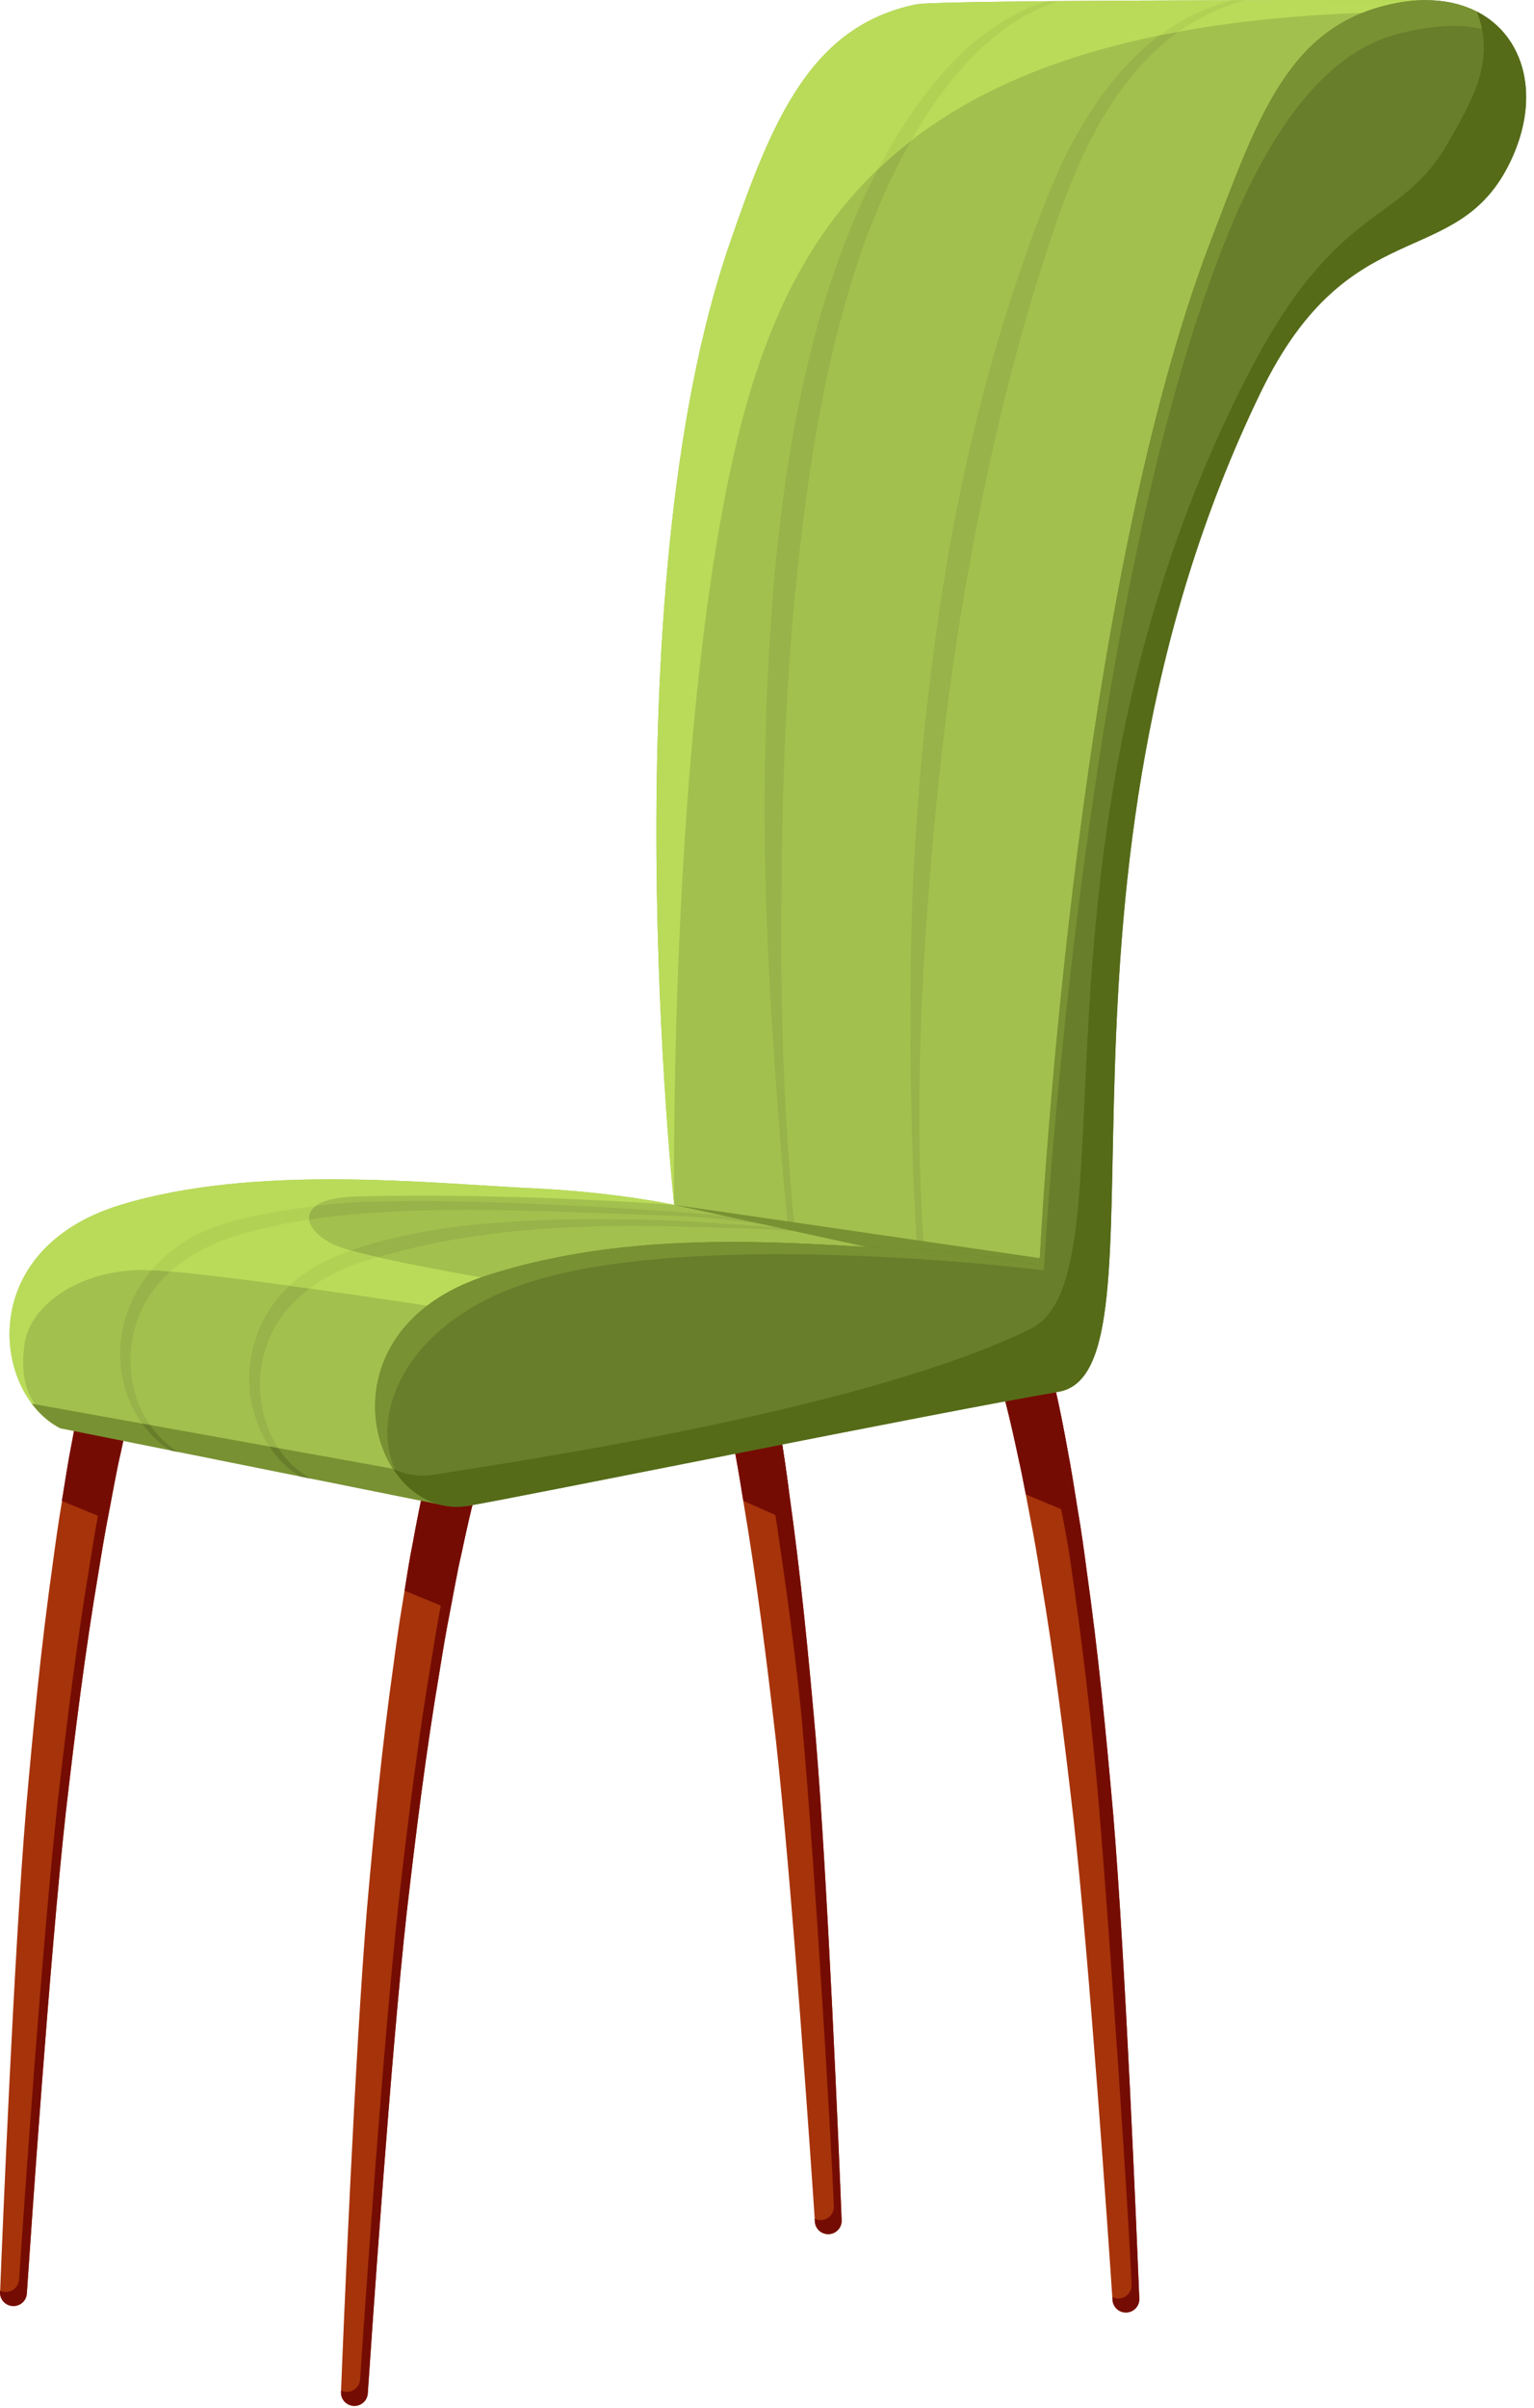 <svg width="188" height="295" viewBox="0 0 188 295" fill="none" xmlns="http://www.w3.org/2000/svg">
<path d="M11.722 163.62C11.522 164.26 11.382 164.88 11.222 165.51C10.902 166.76 10.582 168.01 10.332 169.25C9.762 171.74 9.272 174.23 8.822 176.72C8.322 179.21 7.962 181.7 7.552 184.19C7.132 186.68 6.782 189.17 6.452 191.67C5.042 201.64 4.072 211.63 3.192 221.63C1.722 239.26 0.322 272.91 0.012 280.83C-0.028 281.76 0.722 282.53 1.652 282.53C2.512 282.53 3.232 281.87 3.292 281.01C3.802 273.46 6.112 239.7 8.062 222.12C9.202 212.22 10.432 202.33 12.092 192.54C12.482 190.09 12.892 187.64 13.371 185.21C13.841 182.78 14.261 180.33 14.812 177.93C15.322 175.51 15.852 173.11 16.472 170.74C16.752 169.54 17.082 168.38 17.412 167.22C17.572 166.64 17.732 166.05 17.922 165.5C18.102 164.95 18.282 164.34 18.442 163.92L12.332 161.65C12.072 162.38 11.912 162.97 11.722 163.62Z" fill="#A6330A"/>
<path d="M53.502 175.85C53.301 176.49 53.161 177.11 53.002 177.74C52.681 178.99 52.362 180.24 52.112 181.48C51.542 183.97 51.052 186.46 50.602 188.95C50.102 191.44 49.742 193.93 49.331 196.42C48.911 198.91 48.562 201.4 48.232 203.9C46.822 213.87 45.852 223.86 44.972 233.86C43.502 251.49 42.102 285.14 41.792 293.06C41.752 293.99 42.502 294.76 43.431 294.76C44.291 294.76 45.011 294.1 45.072 293.24C45.581 285.69 47.892 251.93 49.842 234.35C50.982 224.45 52.212 214.56 53.871 204.77C54.261 202.32 54.672 199.87 55.152 197.44C55.622 195.01 56.042 192.56 56.592 190.16C57.102 187.74 57.632 185.34 58.252 182.97C58.532 181.77 58.861 180.61 59.191 179.45C59.352 178.87 59.511 178.28 59.702 177.73C59.882 177.18 60.062 176.57 60.222 176.15L54.112 173.88C53.852 174.61 53.702 175.2 53.502 175.85Z" fill="#A6330A"/>
<path d="M131.572 222.9C133.522 240.48 135.842 274.23 136.342 281.79C136.402 282.65 137.112 283.31 137.982 283.31C138.912 283.31 139.662 282.54 139.622 281.61C139.312 273.69 137.912 240.04 136.442 222.41C135.562 212.42 134.592 202.42 133.182 192.45C132.862 189.96 132.512 187.46 132.082 184.97C131.672 182.48 131.312 179.99 130.812 177.5C130.362 175.01 129.872 172.52 129.302 170.03C129.042 168.79 128.732 167.54 128.412 166.29C128.252 165.66 128.102 165.04 127.912 164.4C127.722 163.75 127.562 163.16 127.302 162.41L121.192 164.68C121.352 165.1 121.542 165.71 121.712 166.26C121.902 166.81 122.052 167.4 122.222 167.98C122.552 169.14 122.882 170.31 123.162 171.5C123.772 173.87 124.312 176.27 124.822 178.69C125.372 181.09 125.792 183.54 126.262 185.97C126.742 188.4 127.152 190.85 127.542 193.3C129.202 203.11 130.432 213 131.572 222.9Z" fill="#A6330A"/>
<path d="M95.102 213.3C97.052 230.88 99.371 264.63 99.871 272.19C99.931 273.05 100.642 273.71 101.512 273.71C102.442 273.71 103.192 272.94 103.152 272.01C102.842 264.09 101.442 230.44 99.972 212.81C99.092 202.82 98.121 192.82 96.712 182.85C96.391 180.36 96.032 177.86 95.612 175.37C95.202 172.88 94.842 170.39 94.342 167.9C93.892 165.41 93.401 162.92 92.832 160.43C92.572 159.19 92.261 157.94 91.931 156.69C91.772 156.06 91.621 155.44 91.431 154.8C91.242 154.15 91.082 153.56 90.822 152.81L84.712 155.08C84.871 155.5 85.062 156.11 85.232 156.66C85.422 157.21 85.572 157.8 85.742 158.38C86.072 159.54 86.401 160.71 86.681 161.9C87.291 164.27 87.832 166.67 88.342 169.09C88.892 171.49 89.312 173.94 89.782 176.37C90.262 178.8 90.671 181.25 91.061 183.7C92.731 193.51 93.962 203.4 95.102 213.3Z" fill="#A6330A"/>
<path d="M136.442 222.42C135.562 212.43 134.592 202.43 133.182 192.46C132.862 189.97 132.512 187.47 132.082 184.98C131.672 182.49 131.312 180 130.812 177.51C130.362 175.02 129.872 172.53 129.302 170.04C129.042 168.8 128.732 167.55 128.412 166.3C128.252 165.67 128.102 165.05 127.912 164.41C127.722 163.76 127.562 163.17 127.302 162.42L126.932 162.56C126.942 162.61 126.962 162.65 126.972 162.7C127.172 163.34 127.312 163.96 127.472 164.59C127.792 165.84 125.652 165.71 125.912 166.95C126.482 169.44 129.932 182.85 131.122 190.88C132.652 201.18 133.772 210.89 134.652 220.88C136.122 238.51 138.362 271.98 138.682 279.9C138.722 280.83 137.972 281.6 137.042 281.6C136.782 281.6 136.542 281.52 136.322 281.41C136.332 281.54 136.342 281.67 136.352 281.79C136.412 282.65 137.122 283.31 137.992 283.31C138.922 283.31 139.672 282.54 139.632 281.61C139.312 273.7 137.912 240.05 136.442 222.42Z" fill="#750C03"/>
<path d="M58.761 176C58.572 176.55 58.422 177.14 58.252 177.72C57.922 178.88 57.592 180.05 57.312 181.24C56.702 183.61 56.162 186.01 55.652 188.43C55.102 190.83 54.682 193.28 54.212 195.71C53.732 198.14 53.322 200.59 52.931 203.04C51.272 212.83 50.042 222.72 48.902 232.62C46.952 250.2 44.632 283.95 44.132 291.51C44.072 292.37 43.361 293.03 42.492 293.03C42.242 293.03 42.011 292.97 41.801 292.87C41.801 292.93 41.792 292.99 41.792 293.05C41.752 293.98 42.502 294.75 43.431 294.75C44.291 294.75 45.011 294.09 45.072 293.23C45.581 285.68 47.892 251.92 49.842 234.34C50.982 224.44 52.212 214.55 53.871 204.76C54.261 202.31 54.672 199.86 55.152 197.43C55.622 195 56.042 192.55 56.592 190.15C57.102 187.73 57.632 185.33 58.252 182.96C58.532 181.76 58.861 180.6 59.191 179.44C59.352 178.86 59.511 178.27 59.702 177.72C59.882 177.17 60.062 176.56 60.222 176.14L58.871 175.64C58.842 175.75 58.801 175.88 58.761 176Z" fill="#750C03"/>
<path d="M16.972 163.76C16.782 164.31 16.632 164.9 16.462 165.48C16.132 166.64 15.802 167.81 15.521 169C14.912 171.37 14.372 173.77 13.862 176.19C13.312 178.59 12.892 181.04 12.422 183.47C11.942 185.9 11.531 188.35 11.142 190.8C9.482 200.59 8.252 210.48 7.112 220.38C5.162 237.96 2.842 271.71 2.342 279.27C2.282 280.13 1.572 280.79 0.702 280.79C0.452 280.79 0.222 280.73 0.012 280.63C0.012 280.69 0.002 280.75 0.002 280.81C-0.038 281.74 0.712 282.51 1.642 282.51C2.502 282.51 3.222 281.85 3.282 280.99C3.792 273.44 6.102 239.68 8.052 222.1C9.192 212.2 10.421 202.31 12.082 192.52C12.472 190.07 12.882 187.62 13.362 185.19C13.832 182.76 14.252 180.31 14.802 177.91C15.312 175.49 15.842 173.09 16.462 170.72C16.742 169.52 17.072 168.36 17.402 167.2C17.562 166.62 17.722 166.03 17.912 165.48C18.092 164.93 18.271 164.32 18.431 163.9L17.081 163.4C17.052 163.52 17.012 163.64 16.972 163.76Z" fill="#750C03"/>
<path d="M96.712 182.86C96.391 180.37 96.032 177.87 95.612 175.38C95.202 172.89 94.842 170.4 94.342 167.91C93.892 165.42 93.401 162.93 92.832 160.44C92.572 159.2 92.261 157.95 91.931 156.7C91.772 156.07 91.621 155.45 91.431 154.81C91.242 154.16 91.082 153.57 90.822 152.82L90.451 152.96C90.462 153.01 90.481 153.05 90.492 153.1C90.692 153.74 90.832 154.36 90.992 154.99C91.311 156.24 91.632 157.49 91.882 158.73C92.451 161.22 92.942 163.71 93.391 166.2C93.891 168.69 92.552 170.62 92.992 173.09C94.841 183.46 97.451 201.44 98.332 211.43C99.942 229.58 101.882 262.38 102.192 270.3C102.232 271.23 101.482 272 100.552 272C100.292 272 100.052 271.92 99.832 271.81C99.841 271.94 99.852 272.07 99.862 272.19C99.922 273.05 100.632 273.71 101.502 273.71C102.432 273.71 103.182 272.94 103.142 272.01C102.832 264.09 101.432 230.44 99.962 212.81C99.091 202.83 98.121 192.83 96.712 182.86Z" fill="#750C03"/>
<path d="M12.882 186.07C13.252 184.07 14.351 179.89 14.802 177.92C15.312 175.5 15.841 173.1 16.462 170.73C16.741 169.53 17.072 168.37 17.402 167.21C17.412 167.18 17.412 167.16 17.422 167.13H10.802C10.632 167.84 10.461 168.55 10.312 169.25C9.742 171.74 9.252 174.23 8.802 176.72C8.322 179.1 7.972 181.49 7.582 183.88L12.882 186.07Z" fill="#750C03"/>
<path d="M54.902 197.06C55.202 195.48 56.232 191.71 56.592 190.15C57.102 187.73 57.632 185.33 58.252 182.96C58.532 181.76 58.861 180.6 59.191 179.44C59.352 178.86 59.511 178.27 59.702 177.72C59.882 177.17 60.062 176.56 60.222 176.14L54.112 173.87C53.852 174.62 53.691 175.22 53.502 175.86C53.301 176.5 53.161 177.12 53.002 177.75C52.681 179 52.362 180.25 52.112 181.49C51.542 183.98 51.052 186.47 50.602 188.96C50.202 190.93 49.892 192.9 49.581 194.88L54.902 197.06Z" fill="#750C03"/>
<path d="M122.222 168C122.552 169.16 122.882 170.33 123.162 171.52C123.772 173.89 124.312 176.29 124.822 178.71C125.152 180.16 125.442 181.62 125.712 183.08L131.452 185.48C131.152 183.62 131.192 179.36 130.812 177.51C130.362 175.02 129.872 172.53 129.302 170.04C129.042 168.8 128.732 167.55 128.412 166.3C128.252 165.67 128.102 165.05 127.912 164.41C127.722 163.76 127.562 163.17 127.302 162.42L121.192 164.69C121.352 165.11 121.542 165.72 121.712 166.27C121.902 166.83 122.062 167.42 122.222 168Z" fill="#750C03"/>
<path d="M89.792 176.39C90.272 178.82 90.681 181.27 91.072 183.72C91.082 183.77 91.092 183.82 91.092 183.87L96.511 186.27C96.462 185.93 96.751 183.19 96.701 182.86C96.382 180.37 96.022 177.87 95.602 175.38C95.222 173.06 94.872 170.74 94.422 168.43H88.181C88.231 168.66 88.281 168.88 88.332 169.11C88.901 171.51 89.322 173.96 89.792 176.39Z" fill="#750C03"/>
<path d="M112.302 0.53C99.352 3.18 94.622 14.7 89.352 30.06C74.602 73.06 82.621 147.61 82.621 147.61C82.621 147.61 75.552 146.06 65.302 145.58C52.502 144.98 31.241 142.58 14.742 147.63C-3.148 153.1 -0.848 170.78 7.402 174.98H7.392L51.792 183.46L130.912 162.06C130.912 162.06 134.132 98.59 139.362 68.53C144.592 38.47 178.322 11.9 178.322 11.9L174.632 0C174.632 0.01 115.182 -0.06 112.302 0.53Z" fill="#A2C04E"/>
<path d="M127.362 0.45C125.322 1.19 123.372 2.24 121.592 3.49C118.742 5.46 116.292 7.95 114.132 10.64C109.792 16.03 106.562 22.2 104.002 28.57C101.452 34.96 99.552 41.6 98.162 48.31C96.732 55.02 95.792 61.81 95.102 68.61C93.812 82.22 93.492 95.88 93.862 109.51C94.082 116.32 94.432 123.12 94.912 129.92C95.372 136.53 95.852 143.14 96.511 149.74C92.261 149.22 93.951 149.61 89.742 149.06C87.552 148.78 78.501 148.12 71.121 147.76C62.551 147.34 53.602 146.96 44.672 147.26C40.232 147.41 35.072 148.15 30.642 149.09C26.311 150.01 22.422 151.52 19.232 154.91C16.002 158.22 14.291 162.99 14.822 167.54C15.211 171.11 16.932 174.6 19.672 176.85C19.882 176.81 20.102 176.8 20.331 176.78C17.672 174.42 16.142 170.92 16.002 167.44C15.742 163.21 17.442 159 20.472 156.14C23.512 153.23 27.502 151.59 31.692 150.63C35.882 149.61 40.181 148.99 44.511 148.66C53.172 148 61.922 148.2 70.692 148.51L77.282 148.76C79.492 148.83 81.672 148.88 83.852 149C88.212 149.27 92.592 149.75 96.862 150.6L97.402 150.71L97.352 150.17C96.022 136.66 95.621 123.04 95.772 109.47C95.871 95.9 96.332 82.33 97.832 68.88C99.322 55.45 101.502 42.03 106.082 29.37C107.252 26.22 108.582 23.13 110.102 20.14C111.602 17.14 113.312 14.24 115.292 11.54C117.272 8.84 119.542 6.35 122.152 4.25C124.002 2.77 126.072 1.53 128.282 0.65C127.962 0.61 127.652 0.54 127.362 0.45Z" fill="#97B349"/>
<path d="M150.072 0.32C147.822 1.02 145.642 2 143.632 3.28C140.662 5.2 138.102 7.72 135.932 10.5C133.752 13.29 131.952 16.34 130.402 19.5C128.862 22.67 127.622 25.96 126.432 29.22C121.642 42.33 118.242 55.92 115.932 69.66C113.682 83.41 112.292 97.29 111.782 111.19C111.572 118.14 111.522 125.09 111.632 132.04C111.722 138.81 111.932 145.56 112.362 152.32C108.182 151.37 104.202 151.47 99.951 150.87C95.522 150.19 91.052 150.14 86.632 149.78C82.192 149.46 77.852 149.4 73.362 149.38C68.882 149.36 64.501 149.52 59.752 149.9C55.261 150.26 50.611 151 46.452 152.14C42.161 153.32 37.592 154.94 34.502 158.52C31.361 162.03 29.951 166.98 30.771 171.54C31.172 173.82 32.092 175.99 33.441 177.84C34.011 178.6 34.672 179.3 35.401 179.91C35.642 179.86 35.901 179.84 36.161 179.83C35.361 179.12 34.661 178.29 34.072 177.4C32.922 175.57 32.191 173.49 31.962 171.37C31.412 167.12 32.871 162.75 35.812 159.73C37.261 158.2 39.032 157 40.922 156.03C42.822 155.06 44.861 154.43 46.992 153.83C51.212 152.63 55.522 151.75 59.882 151.21C68.591 150.07 77.442 150.06 86.322 150.35C90.781 150.5 95.201 150.53 99.602 151.04C104.002 151.54 108.392 152.25 112.702 153.24L113.242 153.36L113.202 152.8C112.262 138.99 112.642 125.08 113.662 111.28C114.662 97.48 116.192 83.71 118.642 70.12C121.052 56.52 124.232 43.06 128.542 29.95C129.632 26.67 130.762 23.43 132.162 20.31C133.532 17.18 135.142 14.15 137.122 11.38C139.092 8.61 141.442 6.1 144.182 4.06C146.212 2.59 148.462 1.43 150.832 0.57C150.562 0.5 150.312 0.42 150.072 0.32Z" fill="#97B349"/>
<path d="M3.062 164.34C3.912 159.74 10.021 155.29 18.442 155.61C26.271 155.91 53.681 160.17 53.681 160.17L60.761 156.8C60.761 156.8 46.362 154.41 41.782 152.82C37.382 151.3 35.172 146.94 43.402 146.59C30.142 144.12 14.892 148.49 9.212 151.95C3.532 155.41 1.802 161.98 1.802 161.98L3.062 164.34Z" fill="#B9DB59"/>
<path d="M31.712 150.63C33.752 150.13 35.812 149.73 37.892 149.41C37.801 148.8 38.041 148.23 38.691 147.75C35.952 148.08 33.182 148.54 30.652 149.08C26.322 150 22.431 151.51 19.241 154.9C19.021 155.13 18.831 155.37 18.622 155.61C19.271 155.64 20.032 155.69 20.902 155.77C23.882 153.1 27.701 151.55 31.712 150.63Z" fill="#B1D155"/>
<path d="M43.011 153.2C40.272 154.17 37.612 155.48 35.472 157.51C36.302 157.62 37.121 157.74 37.941 157.85C38.882 157.16 39.872 156.55 40.912 156.01C42.602 155.14 44.412 154.55 46.292 154.01C45.072 153.74 43.941 153.47 43.011 153.2Z" fill="#B1D155"/>
<path d="M82.612 147.61C82.612 147.61 75.541 146.06 65.291 145.58C52.492 144.98 31.232 142.58 14.732 147.63C-3.158 153.1 -0.858 170.78 7.392 174.98H7.381L7.441 174.99C3.901 172.57 2.441 170 2.931 165.25C3.831 156.59 11.562 148.62 33.392 147.06C55.231 145.5 82.612 147.61 82.612 147.61Z" fill="#B9DB59"/>
<path d="M3.902 171.97C4.872 173.26 6.052 174.3 7.392 174.98H7.382L54.511 184.45L62.882 180.45L48.172 179.94L3.902 171.97Z" fill="#789132"/>
<path d="M18.402 174.58L17.431 174.41C18.361 175.73 19.521 176.86 20.881 177.7L21.822 177.89C20.451 177.03 19.302 175.89 18.402 174.58Z" fill="#687E2B"/>
<path d="M34.092 177.41L33.051 177.22C33.181 177.42 33.301 177.63 33.441 177.83C34.352 179.05 35.492 180.12 36.792 180.89L38.142 181.16C36.481 180.29 35.102 178.96 34.092 177.41Z" fill="#687E2B"/>
<path d="M131.922 154.79L82.612 147.61L130.412 158.06L131.922 154.79Z" fill="#789132"/>
<path d="M174.632 0.01C174.632 0.01 115.182 -0.06 112.302 0.53C99.352 3.18 94.622 14.7 89.352 30.06C74.602 73.06 82.621 147.61 82.621 147.61C82.621 147.61 81.901 92.01 89.751 56.5C96.481 26.01 111.962 1.43 175.072 1.43L174.632 0.01Z" fill="#B9DB59"/>
<path d="M127.392 154.99C127.392 154.99 131.292 74.01 148.412 29.44C154.232 14.28 157.892 3.07 170.842 0.43C183.772 -2.21 190.632 8.22 185.122 19.76C178.582 33.48 165.412 25.57 154.512 48.05C125.362 108.17 144.232 168.05 129.722 170.51C115.212 172.97 64.242 183.32 57.441 184.47C45.471 186.5 38.331 163.23 59.502 156.32C77.761 150.36 97.261 152.36 110.062 152.97C120.322 153.44 127.392 154.99 127.392 154.99Z" fill="#687E2B"/>
<path d="M62.752 157.83C83.181 149.97 127.922 155.63 127.922 155.63C127.922 155.63 132.402 75.7 149.522 31.13C155.342 15.97 162.342 6.49 171.332 4.15C177.062 2.66 182.922 2.58 185.642 5.99C183.262 1.5 177.982 -1.02 170.852 0.44C157.902 3.09 154.242 14.29 148.422 29.45C131.302 74.02 127.402 155 127.402 155C127.402 155 120.332 153.45 110.082 152.97C97.281 152.37 77.781 150.36 59.522 156.32C44.532 161.21 43.742 174.3 48.791 180.81C45.051 173.93 49.212 163.03 62.752 157.83Z" fill="#789132"/>
<path d="M181.002 1.42C183.272 7.37 180.592 12.01 177.562 17.34C171.432 28.11 164.002 24.16 152.672 46.43C123.422 103.9 139.522 156.28 126.322 162.79C105.332 173.14 60.051 179.5 53.261 180.66C51.431 180.97 49.712 180.68 48.181 179.96C50.252 183.15 53.592 185.12 57.441 184.47C64.242 183.32 115.212 172.97 129.722 170.51C144.232 168.05 125.372 108.16 154.512 48.05C165.412 25.57 178.582 33.48 185.122 19.76C188.902 11.83 186.852 4.43 181.002 1.42Z" fill="#556B18"/>
<path d="M111.672 17.23C112.772 15.27 113.972 13.36 115.302 11.55C117.282 8.85 119.552 6.36 122.162 4.26C124.402 2.47 126.952 1.03 129.712 0.14C129.222 0.14 128.742 0.15 128.262 0.15C125.892 0.9 123.632 2.06 121.582 3.5C118.732 5.47 116.282 7.96 114.122 10.65C111.592 13.79 109.452 17.2 107.582 20.76C108.862 19.53 110.222 18.35 111.672 17.23Z" fill="#B1D155"/>
<path d="M152.522 0.02C152.022 0.02 151.512 0.02 151.002 0.02C148.422 0.73 145.922 1.82 143.642 3.27C143.132 3.6 142.652 3.97 142.172 4.33C142.932 4.17 143.682 4.01 144.472 3.87C146.892 2.16 149.632 0.88 152.522 0.02Z" fill="#B1D155"/>
</svg>
